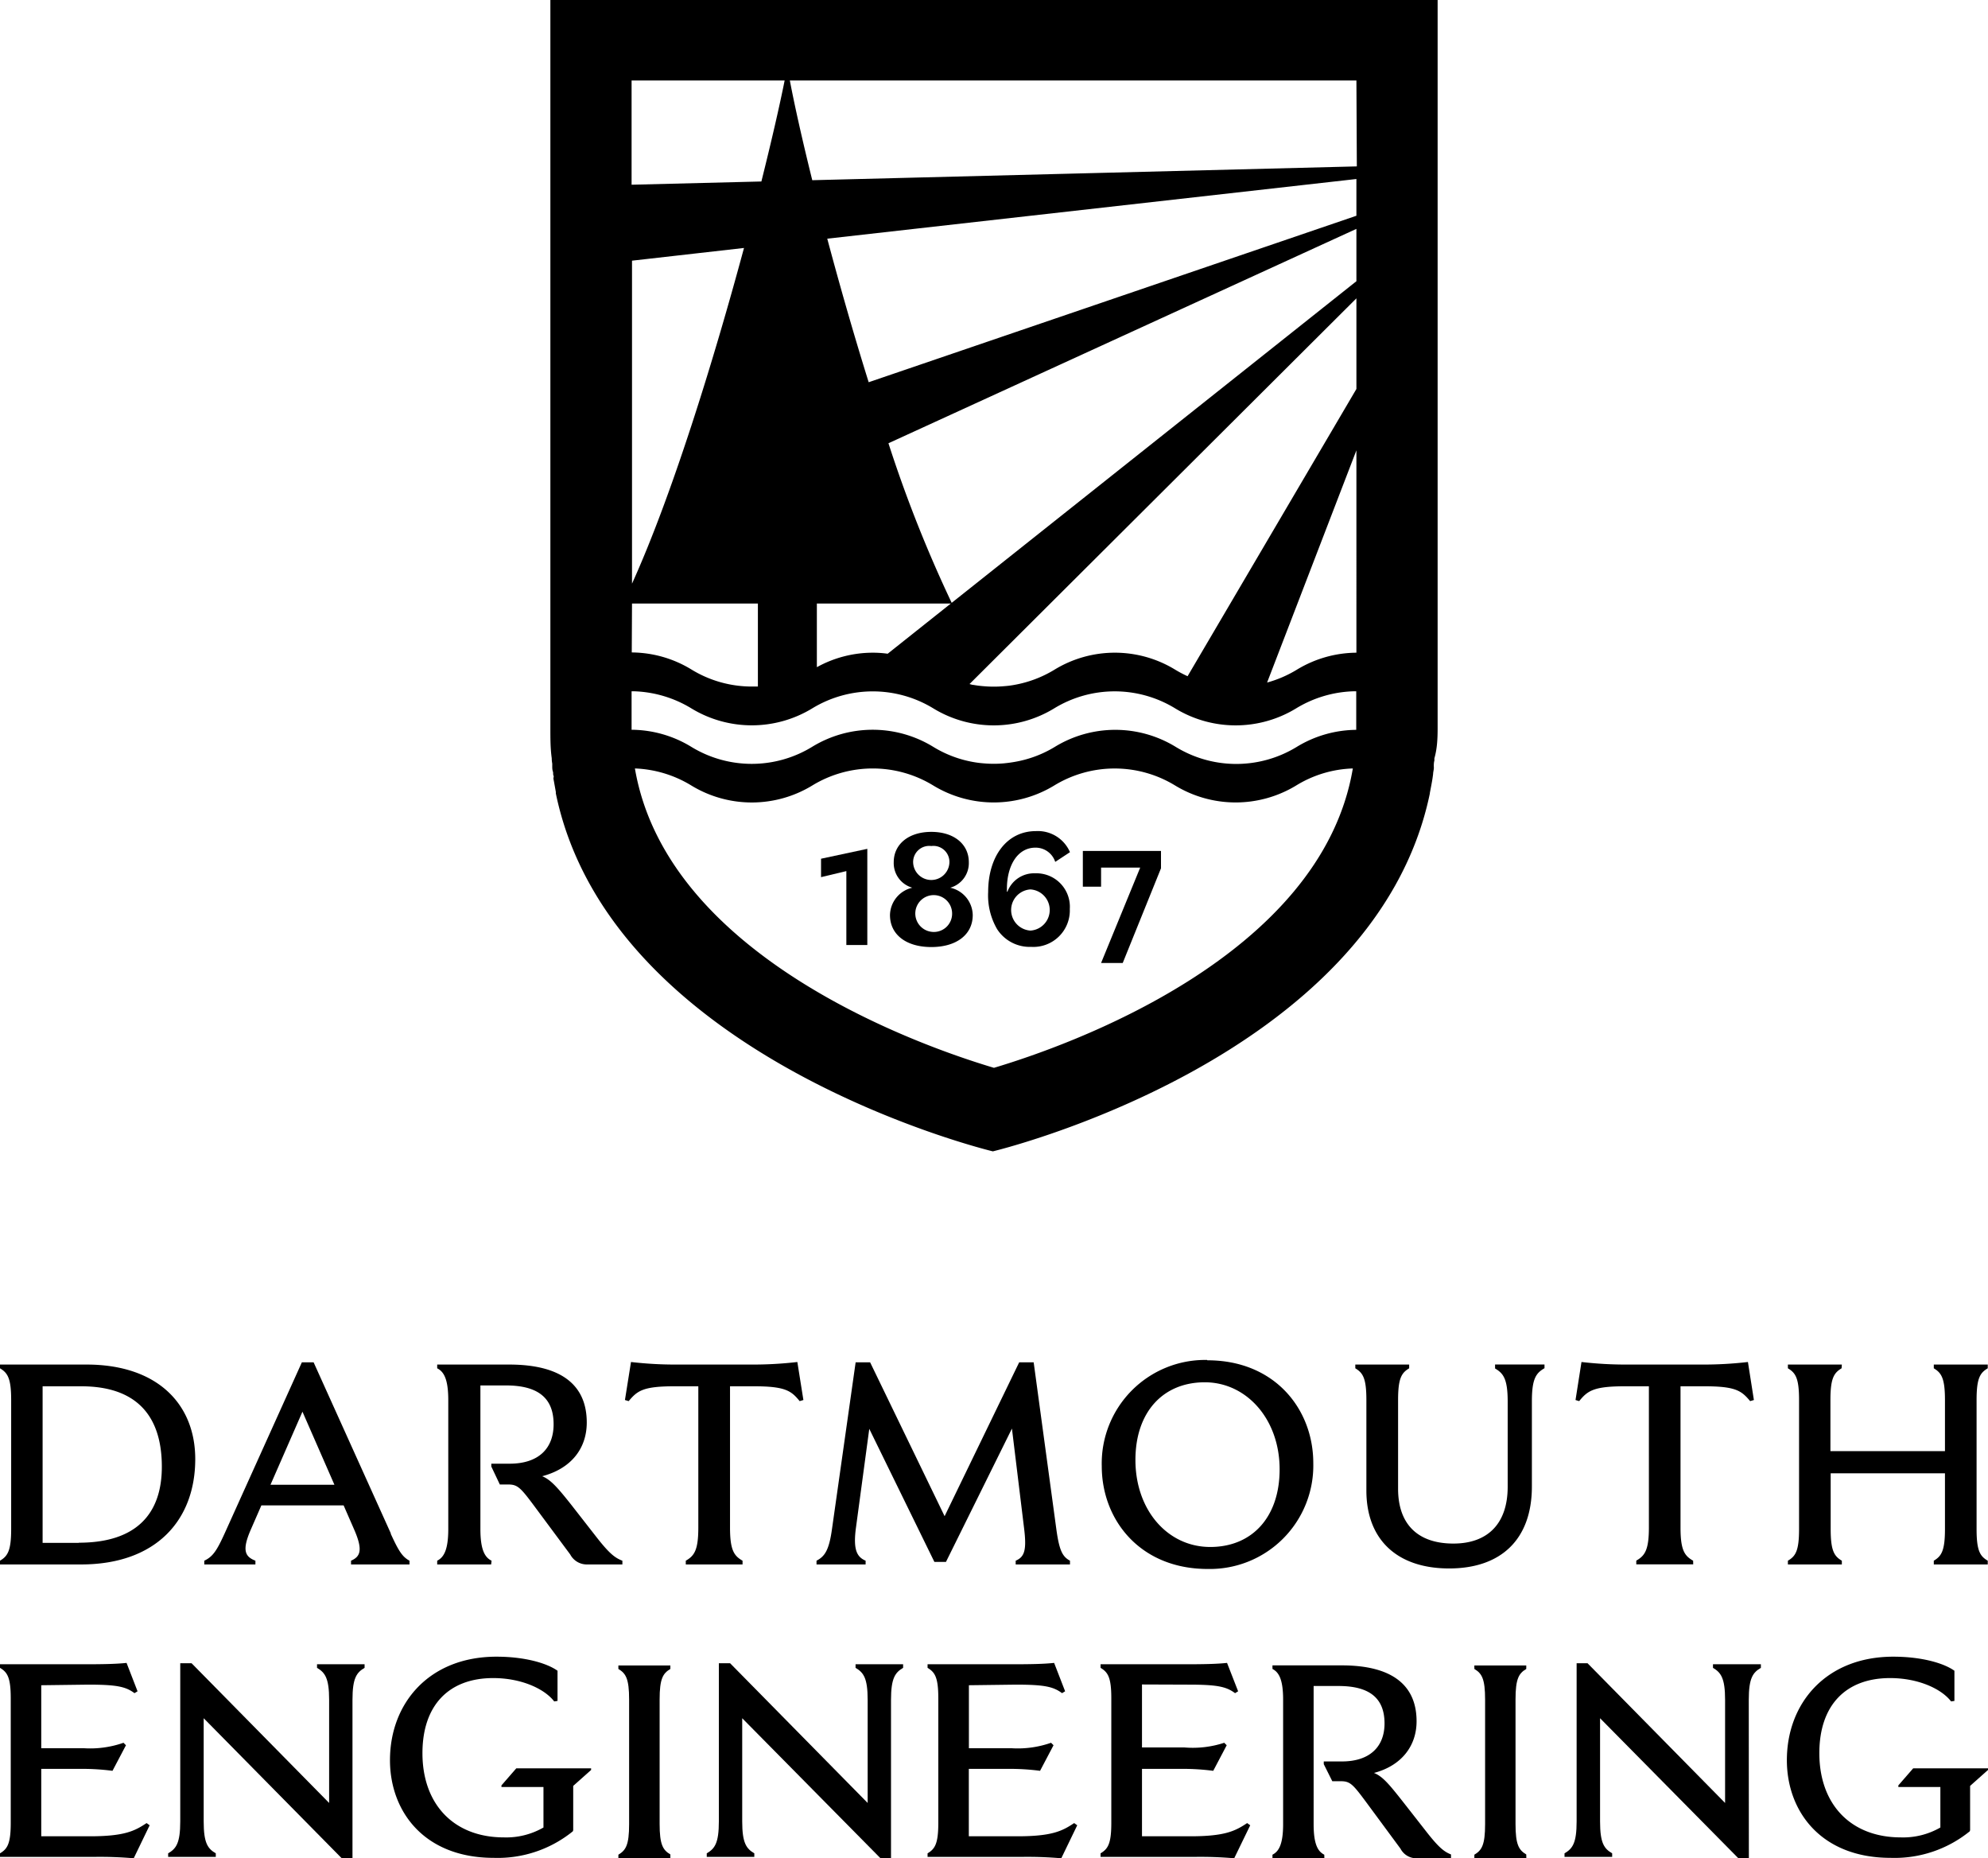 <svg xmlns="http://www.w3.org/2000/svg" viewBox="0 0 233.27 217.97"><path d="M10.15,160.08H0v.44c.9.54,1.31,1.17,1.31,3.72v15.14c0,2.54-.41,3.18-1.31,3.71v.44H9.51c8.84,0,13.4-5.23,13.4-12.36,0-6.43-4.42-11.09-12.76-11.09M9.24,181H5V162.63H9.54c6.1,0,9.45,3.08,9.45,9.44,0,5.53-3,8.91-9.75,8.91m92.33,2.11c-1-.43-1.48-1.24-1.14-3.82L102,167.62l7.64,15.61H111l7.74-15.64,1.44,11.82c.3,2.51,0,3.25-1,3.68v.44h6.37v-.44c-.87-.47-1.24-1.17-1.58-3.55l-2.68-19.72h-1.7l-8.75,18.05-8.74-18.05h-1.7l-2.78,19.59c-.34,2.44-.84,3.18-1.81,3.68v.44h5.76Zm-14.44,0c-1-.57-1.47-1.24-1.47-3.88V162.63h2.85c3.65,0,4.35.54,5.32,1.74l.44-.13-.71-4.46a44.73,44.73,0,0,1-5.46.3H79.5a44.73,44.73,0,0,1-5.46-.3l-.71,4.46.44.13c1-1.2,1.67-1.74,5.33-1.74h2.84v16.58c0,2.64-.47,3.31-1.47,3.88v.44h6.66Zm-29.5.44H51.3v-.44c.73-.37,1.3-1.17,1.3-3.71V164.24c0-2.55-.57-3.35-1.3-3.72v-.44h8.44c6.23,0,9.11,2.48,9.11,6.8,0,3-1.78,5.39-5.23,6.3,1,.4,1.84,1.37,3.38,3.31l2.88,3.69c1.61,2.08,2.28,2.58,3.15,2.91v.44H68.91a2.2,2.2,0,0,1-2-1.17l-4.18-5.63c-1.64-2.21-2-2.58-3.08-2.58h-1l-1-2.11v-.33H59.8c3.39,0,5.16-1.78,5.16-4.63,0-3.11-1.87-4.55-5.59-4.55h-3v16.85c0,2.54.57,3.34,1.31,3.71Zm-11.76-3.62L36.8,159.82H35.42l-9.07,20.09c-.91,2-1.38,2.71-2.38,3.18v.44h6v-.44c-1.21-.47-1.61-1.2-.54-3.65l1.24-2.84h9.65l1.24,2.84c1.07,2.45.7,3.18-.37,3.65v.44h6.86v-.44c-.87-.47-1.3-1.2-2.21-3.18m-14.1-5.73,3.75-8.57,3.75,8.57Zm184.35-13.66c-.9.54-1.31,1.17-1.31,3.72v6h13.44v-6c0-2.55-.41-3.18-1.31-3.72v-.44h6.33v.44c-.91.54-1.31,1.17-1.31,3.72v15.14c0,2.54.4,3.18,1.31,3.71v.44h-6.33v-.44c.9-.53,1.31-1.17,1.31-3.71v-6.54H214.81v6.54c0,2.54.41,3.18,1.31,3.71v.44h-6.33v-.44c.91-.53,1.31-1.17,1.31-3.71V164.24c0-2.55-.4-3.18-1.31-3.72v-.44h6.33Zm-17.41,23H192v-.44c1-.57,1.48-1.24,1.48-3.88V162.63h-2.85c-3.65,0-4.36.54-5.33,1.74l-.43-.13.7-4.46a44.73,44.73,0,0,0,5.46.3h8.61a45,45,0,0,0,5.46-.3l.7,4.46-.44.13c-1-1.2-1.67-1.74-5.32-1.74h-2.85v16.58c0,2.64.47,3.31,1.48,3.88Zm-23.25-23.45h5.8v.44c-1,.57-1.48,1.24-1.48,3.88v10c0,6.19-3.61,9.61-9.71,9.61s-9.71-3.38-9.71-9.14V164.24c0-2.55-.4-3.18-1.3-3.72v-.44h6.32v.44c-.9.54-1.3,1.17-1.3,3.72v10.41c0,4.12,2.27,6.43,6.49,6.43,4.06,0,6.37-2.37,6.37-6.66v-10c0-2.64-.5-3.31-1.48-3.88Zm-33.79-.53A12.14,12.14,0,0,0,129.28,172c0,6.3,4.49,12.06,12.43,12.06a12.14,12.14,0,0,0,12.39-12.42c0-6.3-4.49-12.06-12.43-12.06m.34,21.9c-5,0-8.78-4.32-8.78-10.21,0-5.63,3.25-9.11,8.14-9.11s8.78,4.32,8.78,10.21c0,5.63-3.25,9.11-8.14,9.11"/><path d="M168.69,85.42V0H64.58V85.42c0,1.2,0,2.38.16,3.53h0q0,.31.06.63s0,.07,0,.11l0,.2c0,.2,0,.4.07.6s0,.32.07.48,0,.22,0,.33.07.4.1.6l.18,1h0l0,.17h0c6.46,31.29,51.28,42,51.28,42s44.8-10.68,51.28-42h0s0,0,0-.06h0l.12-.63c.1-.52.19-1,.26-1.58,0-.19.06-.4.08-.6s0-.23,0-.34,0-.42.07-.63h0l0-.27h0C168.64,87.82,168.69,86.63,168.69,85.42Zm-9.53.2h0a13.6,13.6,0,0,0-7,2,13.6,13.6,0,0,1-14.2,0,13.58,13.58,0,0,0-14.19,0h0A13.42,13.42,0,0,1,119,89.39c-.4.07-.8.12-1.2.16a13.51,13.51,0,0,1-2.38,0,11.72,11.72,0,0,1-1.19-.15,13.44,13.44,0,0,1-4.73-1.79,13.6,13.6,0,0,0-14.2,0,13.58,13.58,0,0,1-14.19,0h0a13.59,13.59,0,0,0-7-2h0V81.1h.39a13.75,13.75,0,0,1,6.62,2h0a13.64,13.64,0,0,0,14.19,0,13.65,13.65,0,0,1,14.2,0h0a13.61,13.61,0,0,0,14.19,0h0a13.61,13.61,0,0,1,14.19,0,13.63,13.63,0,0,0,14.2,0h0a13.72,13.72,0,0,1,6.65-2h.4v4.52Zm-19.81-6.29a14.17,14.17,0,0,1-1.44-.76,13.58,13.58,0,0,0-14.19,0h0A13.62,13.62,0,0,1,119,80.35q-.6.11-1.2.15a13.51,13.51,0,0,1-2.38,0,11.72,11.72,0,0,1-1.19-.15c-.16,0-.31-.07-.47-.1L159.16,35V45.63Zm19.81-26.5V76.57h0a13.61,13.61,0,0,0-7,2,13.52,13.52,0,0,1-3.48,1.5Zm0-19.84L111.67,70.72A154.13,154.13,0,0,1,104.25,52l54.91-25.15ZM95.85,70.8h15.72l-7.41,5.89a12.76,12.76,0,0,0-1.75-.12,13.54,13.54,0,0,0-6.56,1.7Zm63.31-45.49L101.93,44.84C100.15,39.15,98.5,33.35,97.07,28l62.09-7Zm-85,43.27v-38L87.3,29.09C83.69,42.46,78.8,58.27,74.11,68.58Zm0,2.22H88.93v9.74l-.71,0a13.56,13.56,0,0,1-7.09-2h0a13.6,13.6,0,0,0-7-2h0Zm85.05-51.28L95.31,21.14c-1.16-4.69-2.07-8.74-2.63-11.7h66.48ZM92.07,9.44c-.6,3-1.54,7.09-2.73,11.85l-15.23.38V9.44Zm24.56,115.83c-8.49-2.53-38.33-12.94-42.13-35.12h0a13.64,13.64,0,0,1,6.62,2h0a13.64,13.64,0,0,0,14.19,0,13.61,13.61,0,0,1,14.2,0h0a13.66,13.66,0,0,0,14.19,0h0a13.61,13.61,0,0,1,14.19,0,13.68,13.68,0,0,0,14.2,0h0a13.51,13.51,0,0,1,6.65-2h0C155,112.33,125.11,122.74,116.63,125.27Z"/><polygon points="96.34 102.9 99.31 102.19 99.31 110.86 101.77 110.86 101.77 99.58 96.34 100.74 96.34 102.9"/><polygon points="127.06 104.02 129.2 104.02 129.2 101.78 133.79 101.78 129.2 112.97 131.74 112.97 136.23 101.86 136.23 99.83 127.06 99.83 127.06 104.02"/><path d="M111.5,104.14v0a3,3,0,0,0,2.18-3c0-2.08-1.71-3.55-4.4-3.55s-4.41,1.47-4.41,3.55a3,3,0,0,0,2.18,3v0a3.36,3.36,0,0,0-2.62,3.21c0,2.3,1.91,3.75,4.85,3.75s4.86-1.45,4.86-3.75A3.35,3.35,0,0,0,111.5,104.14Zm-2.22-4.89a1.88,1.88,0,0,1,2.12,2,2.13,2.13,0,0,1-4.25,0A1.89,1.89,0,0,1,109.28,99.25Zm0,10.06a2.16,2.16,0,1,1,2.44-2.14A2.14,2.14,0,0,1,109.28,109.31Z"/><path d="M121.5,99.44a2.42,2.42,0,0,1,2.32,1.67l1.73-1.14a4.1,4.1,0,0,0-4-2.47c-3.43,0-5.6,3-5.6,7.13A7.87,7.87,0,0,0,117,109a4.55,4.55,0,0,0,4,2.08,4.28,4.28,0,0,0,4.53-4.44,3.93,3.93,0,0,0-4.07-4.19,3.34,3.34,0,0,0-3.25,2.16h-.06v-.33C118.15,101.57,119.38,99.44,121.5,99.44Zm-.59,4.9a2.42,2.42,0,0,1,0,4.83,2.42,2.42,0,0,1,0-4.83Z"/><path d="M10.33,197.63c3.36,0,4.42.23,5.45,1l.36-.22-1.29-3.33c-1.2.13-2.81.16-4.78.16H0v.42c.87.52,1.26,1.13,1.26,3.58v14.6c0,2.45-.39,3.06-1.26,3.58v.42H10.91a46,46,0,0,1,4.78.16l1.87-3.87-.36-.26c-1.39.93-2.61,1.55-6.65,1.55H4.84v-7.91H9.68a27.33,27.33,0,0,1,3.52.23l1.58-3-.29-.29a11.81,11.81,0,0,1-4.65.64h-5v-7.39Z"/><path d="M139.47,197.63c3.35,0,4.42.23,5.45,1l.36-.22-1.3-3.33c-1.19.13-2.8.16-4.77.16H129.14v.42c.87.52,1.26,1.13,1.26,3.58v14.6c0,2.45-.39,3.06-1.26,3.58v.42h10.91a45.7,45.7,0,0,1,4.77.16l1.88-3.87-.36-.26c-1.39.93-2.61,1.55-6.65,1.55H134v-7.91h4.84a27.45,27.45,0,0,1,3.52.23l1.58-3-.29-.29A11.81,11.81,0,0,1,139,205h-5v-7.39Z"/><path d="M119.17,197.63c3.36,0,4.42.23,5.45,1l.36-.22-1.29-3.33c-1.2.13-2.81.16-4.78.16H108.84v.42c.87.52,1.26,1.13,1.26,3.58v14.6c0,2.45-.39,3.06-1.26,3.58v.42h10.91a46,46,0,0,1,4.78.16l1.87-3.87-.36-.26c-1.38.93-2.61,1.55-6.64,1.55h-5.72v-7.91h4.84a27.33,27.33,0,0,1,3.52.23l1.58-3-.29-.29a11.79,11.79,0,0,1-4.64.64h-5v-7.39Z"/><path d="M41.36,199.41c0-2.55.48-3.2,1.42-3.75v-.42H37.2v.42c.93.55,1.42,1.2,1.42,3.75v12.1L22.48,195.12H21.15v18.56c0,2.55-.48,3.19-1.42,3.74v.42h5.59v-.42c-.94-.55-1.42-1.19-1.42-3.74V201.57L40.1,218h1.26Z"/><path d="M104.55,199.41c0-2.55.49-3.2,1.42-3.75v-.42h-5.58v.42c.94.55,1.42,1.2,1.42,3.75v12.1L85.67,195.12H84.35v18.56c0,2.55-.48,3.19-1.42,3.74v.42h5.58v-.42c-.93-.55-1.42-1.19-1.42-3.74V201.57l16.2,16.4h1.26Z"/><path d="M205.2,199.41c0-2.55.48-3.2,1.42-3.75v-.42H201v.42c.93.55,1.42,1.2,1.42,3.75v12.1l-16.14-16.39H185v18.56c0,2.55-.48,3.19-1.42,3.74v.42h5.59v-.42c-.94-.55-1.42-1.19-1.42-3.74V201.57l16.2,16.4h1.26Z"/><path d="M67.2,214.87l.06-.16v-5.2l2.1-1.87v-.19H60.58l-1.74,2v.19h4.93v4.75a8.76,8.76,0,0,1-4.64,1.16c-5.88,0-9.56-3.88-9.56-9.88,0-5.62,3.1-8.81,8.3-8.81,3.26,0,6,1.23,7.16,2.74l.39-.06V196c-1.26-.9-3.87-1.65-7.16-1.65-7.91,0-12.5,5.46-12.5,12.14,0,6,4,11.46,12.17,11.46a14,14,0,0,0,9.27-3.1"/><path d="M231.11,214.87l.06-.16v-5.2l2.1-1.87v-.19h-8.78l-1.74,2v.19h4.93v4.75a8.76,8.76,0,0,1-4.64,1.16c-5.88,0-9.56-3.88-9.56-9.88,0-5.62,3.1-8.81,8.3-8.81,3.26,0,6,1.23,7.16,2.74l.39-.06V196c-1.26-.9-3.87-1.65-7.17-1.65-7.9,0-12.49,5.46-12.49,12.14,0,6,4,11.46,12.17,11.46a14,14,0,0,0,9.27-3.1"/><path d="M78.66,217.55c-.87-.52-1.26-1.13-1.26-3.58V199.38c0-2.46.39-3.07,1.26-3.59v-.41h-6.1v.41c.87.52,1.26,1.13,1.26,3.59V214c0,2.45-.39,3.06-1.26,3.58V218h6.1Z"/><path d="M179.09,217.55c-.87-.52-1.26-1.13-1.26-3.58V199.38c0-2.46.39-3.07,1.26-3.59v-.41H173v.41c.87.52,1.26,1.13,1.26,3.59V214c0,2.45-.39,3.06-1.26,3.58V218h6.1Z"/><path d="M155.4,218h-6.09v-.42c.7-.36,1.25-1.13,1.25-3.58V199.38c0-2.46-.55-3.23-1.25-3.59v-.42h8.13c6,0,8.78,2.39,8.78,6.56,0,2.84-1.71,5.19-5,6.06,1,.39,1.78,1.33,3.26,3.2l2.78,3.55c1.55,2,2.19,2.49,3,2.81V218h-4a2.1,2.1,0,0,1-1.93-1.13l-4-5.42c-1.58-2.13-1.9-2.49-3-2.49h-1l-1-2v-.32h2.13c3.26,0,5-1.72,5-4.46,0-3-1.8-4.39-5.39-4.39h-2.93V214c0,2.45.54,3.22,1.25,3.58Z"/></svg>